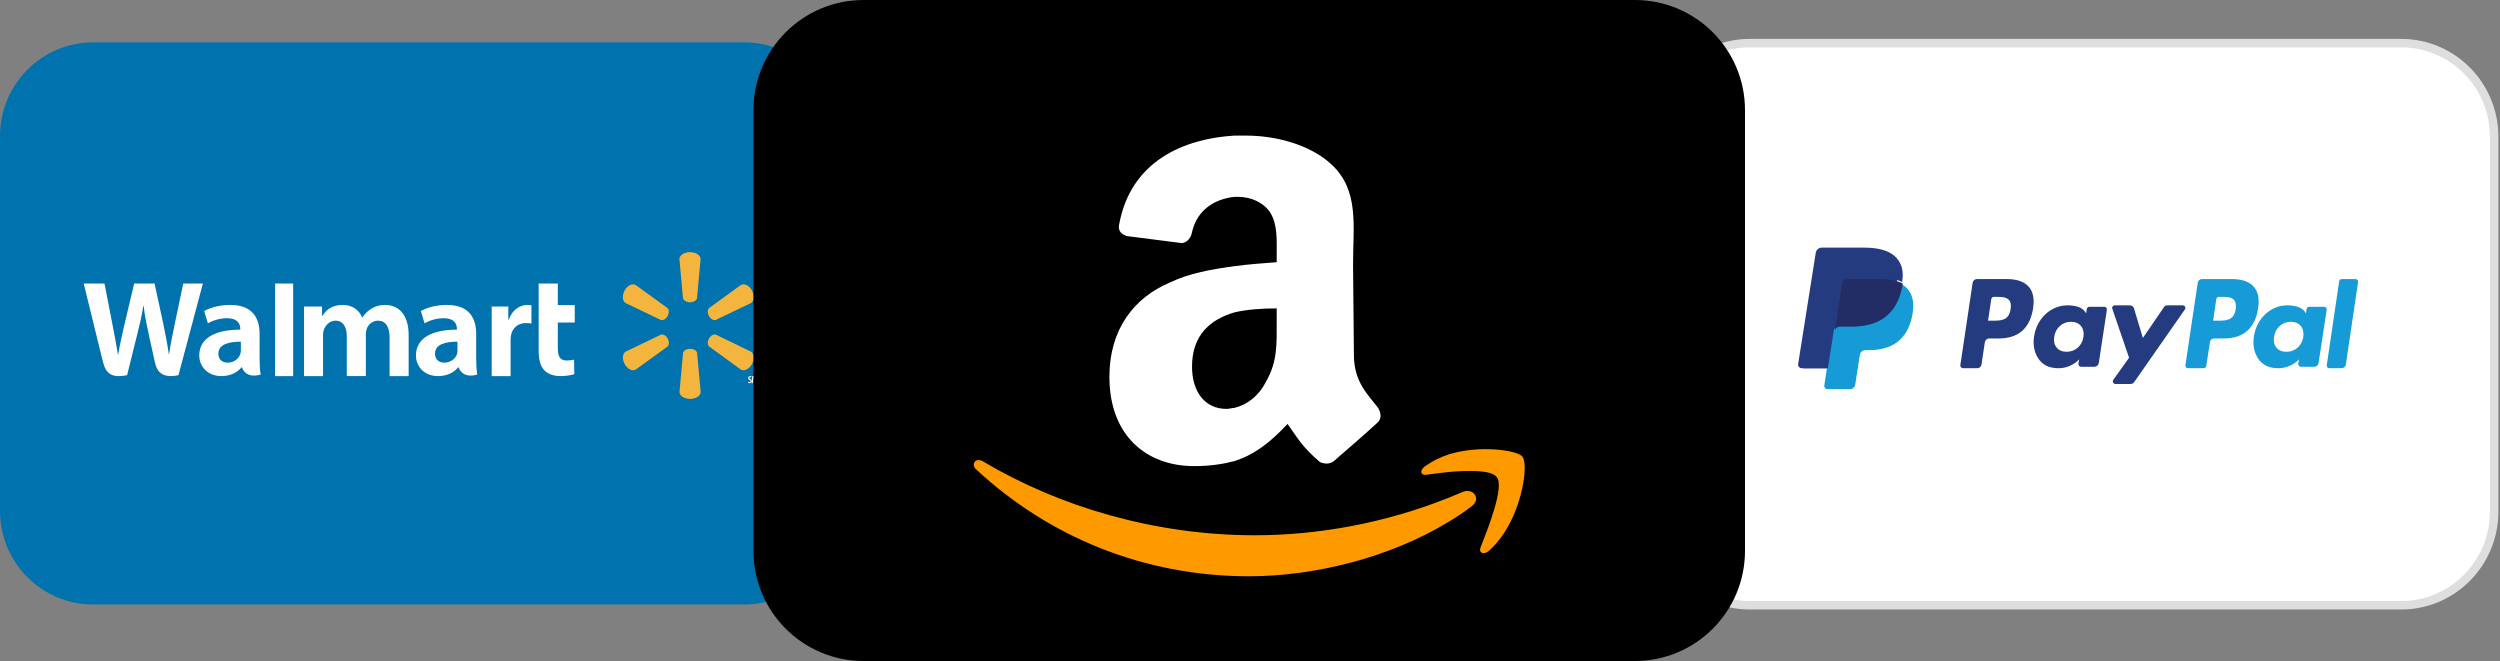 <svg xmlns="http://www.w3.org/2000/svg" viewBox="0 0 295 78" width="295" height="78"><rect x="0" y="0" width="295" height="78" fill="#808080" stroke="none"/><g fill-rule="evenodd"><path fill="#0072ad" d="m87.84 71.33h-76.86c-6.06 0-10.98-4.95-10.98-11.05v-44.22c0-6.11 4.92-11.06 10.98-11.06h76.86c6.06 0 10.97 4.95 10.97 11.06v44.22c0 6.1-4.91 11.05-10.97 11.05"/><path fill="#fff" d="m53.98 41.33c0 .15-.001.3-.05.43-.17.56-.76 1.03-1.5 1.03-.61 0-1.1-.34-1.1-1.06 0-1.11 1.24-1.41 2.65-1.41v1.01m2.21-1.93c0-1.82-.79-3.42-3.47-3.42-1.37 0-2.46.38-3.06.72l.44 1.46c.54-.34 1.41-.61 2.23-.61 1.36-.001 1.58.75 1.58 1.24v.11c-2.96 0-4.83 1-4.83 3.05 0 1.26.95 2.43 2.61 2.43 1.02 0 1.87-.4 2.38-1.04h.05c0 0 .34 1.39 2.2.86-.1-.58-.13-1.2-.13-1.94v-2.86m-46.31-5.94c0 0 1.93 7.86 2.24 9.14.36 1.49 1.01 2.04 2.88 1.67l1.21-4.88c.3-1.21.51-2.07.7-3.3h.04c.14 1.24.33 2.1.59 3.31 0 0 .49 2.21.74 3.37.25 1.16.95 1.9 2.78 1.5l2.88-10.81h-2.32l-.98 4.67c-.27 1.36-.51 2.43-.69 3.67h-.03c-.17-1.23-.38-2.25-.65-3.58l-1.03-4.76h-2.41l-1.1 4.64c-.31 1.41-.6 2.55-.78 3.75h-.03c-.19-1.13-.45-2.56-.72-3.92 0 0-.65-3.32-.87-4.47h-2.45m18.54 7.87c0 .15-.02.3-.06.43-.17.56-.76 1.03-1.49 1.03-.61 0-1.1-.34-1.1-1.06 0-1.11 1.24-1.41 2.65-1.41v1.01m2.21-1.93c0-1.82-.79-3.42-3.47-3.42-1.38 0-2.47.38-3.06.72l.43 1.46c.55-.34 1.41-.61 2.24-.61 1.35-.001 1.58.75 1.58 1.24v.11c-2.97 0-4.84 1-4.84 3.05 0 1.26.96 2.43 2.61 2.43 1.02 0 1.87-.4 2.38-1.04h.05c0 0 .34 1.39 2.21.86-.1-.58-.13-1.2-.13-1.94v-2.86m3.96 2.66v-8.6h-2.13v10.92h2.13v-2.32m28.97-8.6v7.92c0 1.09.22 1.86.68 2.33.4.4 1.07.67 1.87.67.68 0 1.35-.12 1.66-.23l-.03-1.71c-.23.06-.5.1-.87.1-.78 0-1.05-.47-1.05-1.46v-3.02h2v-2.06h-2v-2.54h-2.26m-5.54 2.71v8.21h2.23v-4.21c0-.22.02-.42.05-.6.17-.88.82-1.45 1.77-1.45.26 0 .44.03.64.06v-2.15c-.17-.03-.28-.05-.49-.05-.83 0-1.78.55-2.18 1.74h-.06v-1.55h-1.96m-22.15 0v8.21h2.25v-4.82c0-.22.02-.46.1-.67.19-.48.65-1.05 1.37-1.05.91 0 1.33.76 1.33 1.86v4.68h2.25v-4.88c0-.21.03-.47.09-.66.19-.55.68-1 1.35-1 .92 0 1.36.75 1.36 2.04v4.5h2.25v-4.84c0-2.55-1.3-3.56-2.78-3.56-.65 0-1.16.16-1.63.45-.39.24-.74.57-1.05 1.02h-.03c-.36-.89-1.19-1.47-2.28-1.47-1.4 0-2.03.7-2.41 1.3h-.04v-1.11h-2.13m52.43 8.87c.04.03.1.06.16.06.08 0 .12-.05.12-.11 0-.07-.04-.1-.12-.14-.11-.05-.18-.12-.18-.24 0-.13.09-.23.24-.23.07 0 .12.02.15.04l-.03.12c-.02-.02-.06-.04-.13-.04-.07 0-.1.05-.1.1 0 .06.03.09.12.13.11.05.17.13.17.24 0 .14-.08.25-.25.25-.07 0-.14-.03-.18-.05l.03-.13m1.09-.17c0-.1-.001-.23-.001-.35-.03.1-.06.22-.1.32l-.11.37h-.11l-.11-.36c-.03-.11-.06-.22-.08-.33-.001.11-.001.25-.02.36l-.02.34h-.13l.05-.84h.19l.11.34c.03.09.05.19.07.29.03-.09.05-.2.08-.29l.11-.34h.19l.05.84h-.14l-.02-.35"/><path fill="#f3b53d" d="m81.42 35.67c.43 0 .78-.22.83-.5l.42-4.59c0-.46-.55-.83-1.25-.83-.69 0-1.25.37-1.25.83l.42 4.59c.05.28.41.5.83.5m-2.65 1.63c.21-.37.19-.78-.02-.96l-3.74-2.71c-.39-.23-.97.05-1.3.64-.33.6-.27 1.26.11 1.49l4.14 1.99c.26.1.61-.09.82-.45h-.001m4.88 0c.21.36.56.55.82.45l4.13-1.99c.39-.23.45-.89.12-1.49-.33-.59-.92-.87-1.31-.64l-3.73 2.71c-.22.18-.23.59-.03.96m-2.23 3.86c.43 0 .78.21.83.49l.42 4.6c0 .45-.55.82-1.25.82-.69 0-1.25-.37-1.25-.82l.42-4.6c.05-.28.41-.49.83-.49m2.23-1.21c.21-.36.56-.56.82-.46l4.13 2c.39.23.45.89.12 1.48-.33.59-.92.87-1.31.64l-3.73-2.71c-.22-.18-.23-.59-.03-.95m-4.88 0c.21.36.19.77-.02.95l-3.74 2.71c-.39.23-.97-.04-1.3-.64-.33-.59-.27-1.25.11-1.48l4.14-1.99c.26-.11.61.08.82.45h-.001"/><path stroke="#dedede" fill="#fff" d="m283.34 71.42h-76.86c-6.06 0-10.98-4.95-10.98-11.06v-44.22c0-6.1 4.92-11.05 10.98-11.05h76.86c6.06 0 10.97 4.95 10.97 11.05v44.22c0 6.11-4.91 11.06-10.97 11.06"/><g fill="#253b80"><path d="m236.84 32.93h-3.58c-.24 0-.45.19-.49.45l-1.45 9.71c-.02.19.12.36.3.36h1.71c.24 0 .45-.19.49-.44l.39-2.62c.04-.26.25-.45.49-.45h1.13c2.36 0 3.72-1.21 4.08-3.6.16-1.04 0-1.87-.46-2.44-.51-.63-1.41-.97-2.61-.97m.41 3.55c-.19 1.36-1.17 1.36-2.12 1.36h-.54l.38-2.54c.02-.15.15-.27.29-.27h.25c.65 0 1.25 0 1.57.39.19.23.25.58.17 1.06"/><path d="m248.31 36.2h-1.77c-.15 0-.28.11-.3.27l-.08.51-.12-.19c-.38-.57-1.23-.76-2.08-.76-1.95 0-3.62 1.53-3.94 3.68-.17 1.07.07 2.09.66 2.81.53.66 1.3.93 2.22.93 1.57 0 2.44-1.05 2.44-1.05l-.08.51c-.03.2.11.37.3.37h1.59c.25 0 .47-.19.51-.45l.95-6.26c.03-.2-.11-.37-.3-.37m-2.46 3.56c-.17 1.05-.97 1.75-1.99 1.75-.51 0-.92-.17-1.18-.5-.27-.32-.36-.77-.28-1.28.16-1.04.97-1.76 1.97-1.76.51 0 .91.17 1.18.49.27.33.38.79.3 1.3"/><path d="m257.56 36.03h-1.79c-.17 0-.34.08-.43.22l-2.48 3.63-1.05-3.49c-.07-.22-.27-.36-.5-.36h-1.77c-.21 0-.36.2-.29.4l1.98 5.78-1.86 2.61c-.15.2 0 .49.25.49h1.8c.17 0 .33-.09.42-.23l5.98-8.57c.14-.2 0-.48-.26-.48"/></g><g fill="#179bd7"><path d="m263.4 32.93h-3.58c-.25 0-.45.19-.49.45l-1.45 9.71c-.03.19.11.36.29.36h1.84c.17 0 .32-.13.34-.31l.42-2.75c.03-.26.24-.45.49-.45h1.13c2.36 0 3.72-1.21 4.07-3.6.16-1.04.001-1.87-.46-2.44-.5-.63-1.4-.97-2.6-.97m.41 3.55c-.19 1.36-1.18 1.36-2.13 1.36h-.53l.37-2.54c.03-.15.15-.27.3-.27h.25c.64 0 1.25 0 1.57.39.18.23.24.58.17 1.06"/><path d="m274.24 36.2h-1.76c-.15 0-.28.11-.3.27l-.08.51-.12-.19c-.38-.57-1.24-.76-2.09-.76-1.94 0-3.61 1.53-3.93 3.68-.17 1.07.07 2.09.65 2.81.54.66 1.31.93 2.23.93 1.57 0 2.44-1.05 2.44-1.05l-.08.51c-.03.2.11.37.3.37h1.59c.25 0 .47-.19.5-.45l.96-6.26c.03-.2-.12-.37-.31-.37m-2.45 3.56c-.17 1.05-.97 1.75-1.99 1.75-.51 0-.93-.17-1.19-.5-.26-.32-.36-.77-.27-1.28.16-1.04.97-1.76 1.97-1.76.5 0 .91.17 1.18.49.27.33.37.79.3 1.3"/><path d="m276.02 33.2l-1.46 9.89c-.03.19.11.36.29.36h1.47c.24 0 .45-.19.49-.44l1.44-9.71c.03-.2-.11-.37-.29-.37h-1.65c-.14 0-.27.11-.29.27"/></g><path fill="#253b80" d="m216.06 45.31l.27-1.83-.61-.02h-2.93l2.04-13.48c0-.04.02-.07.05-.1.03-.03.07-.04.11-.04h4.93c1.64 0 2.77.35 3.36 1.06.28.33.45.67.54 1.05.09.4.09.88 0 1.46v.04.37l.27.16c.24.13.42.28.56.45.24.28.39.64.46 1.07.06.43.04.95-.07 1.54-.12.68-.33 1.27-.6 1.75-.26.45-.58.82-.96 1.1-.37.27-.8.48-1.3.61-.47.13-1.02.2-1.61.2h-.39c-.27 0-.54.1-.75.29-.21.18-.34.44-.39.73l-.03.16-.48 3.22-.02.12c-.001.04-.02.05-.03.07-.02.001-.04.02-.05.02h-2.37"/><path fill="#179bd7" d="m224.39 33.55c-.001.1-.03.2-.05.3-.67 3.49-2.96 4.7-5.89 4.7h-1.49c-.36 0-.66.26-.71.62l-.77 4.91-.21 1.4c-.04.23.14.44.37.44h2.65c.31 0 .58-.23.63-.54l.02-.14.5-3.2.03-.18c.05-.31.32-.54.63-.54h.39c2.57 0 4.57-1.06 5.16-4.11.24-1.28.11-2.34-.53-3.09-.2-.23-.44-.42-.73-.57"/><path fill="#222d65" d="m223.84 33.18c-.1-.03-.21-.06-.32-.09-.1-.02-.21-.04-.33-.06-.39-.07-.83-.1-1.29-.1h-3.92c-.1 0-.19.02-.28.06-.18.1-.31.27-.34.49l-.84 5.48-.02.16c.05-.36.35-.63.7-.63h1.47c2.89 0 5.15-1.21 5.81-4.72.02-.11.03-.21.05-.31-.17-.09-.35-.17-.55-.23-.04-.02-.09-.04-.14-.05"/><path fill="#253b80" d="m217.3 33.3c.03-.21.16-.38.34-.46.09-.04.18-.06.27-.06h3.92c.47 0 .9.03 1.29.09.12.02.23.04.33.06.11.03.21.05.31.08.05.02.1.03.15.05.2.06.38.14.54.23.2-1.25 0-2.1-.67-2.86-.75-.85-2.09-1.21-3.81-1.21h-5c-.35 0-.65.25-.71.6l-2.08 13.14c-.04.26.16.49.42.49h3.09l.77-4.89.84-5.26"/><path d="m192.91 78h-91c-7.18 0-13-5.82-13-13v-52c0-7.18 5.82-13 13-13h91c7.18 0 13 5.82 13 13v52c0 7.18-5.82 13-13 13"/><path fill="#f90" d="m115.23 55.43c8.48 7.86 19.65 12.57 32.15 12.57 7.75 0 16.69-2.22 23.59-6.45.92-.55 1.84-1.15 2.69-1.82 1.19-.87.14-2.22-1.05-1.68-.52.2-1.12.47-1.64.67-7.56 3.03-15.51 4.44-22.87 4.44-11.71 0-23.01-3.3-32.15-8.74-.85-.47-1.44.4-.72 1.01m64.68-.4c0-.55-.13-.95-.26-1.15-.59-.74-4.94-1.41-8.68-.27-1.05.34-1.97.81-2.83 1.42-.65.47-.52 1.07.14 1 .72-.13 1.64-.2 2.69-.34 2.3-.19 5-.26 5.65.61.92 1.14-1.05 6.12-1.91 8.27-.26.67.33.94.93.47 2.95-2.55 4.2-7.19 4.27-9.61v-.4"/><path fill="#fff" d="m162.62 48.13c-1.28-1.66-2.86-3.09-2.86-6.28l-.1-10.68c0-4.5.75-8.65-2.5-11.73-2.67-2.49-6.85-3.44-10.11-3.44h-1.39c-5.92.36-12.2 2.96-13.59 10.43-.23.95.47 1.3.93 1.43l6.5.83c.7-.13 1.05-.72 1.16-1.31.59-2.61 2.68-3.91 5-4.15h.47c1.38 0 2.9.6 3.71 1.78.93 1.42.81 3.32.81 4.98v.95c-1.51.12-3.25.23-4.99.47-2.67.36-5.34.83-7.55 1.9-4.3 1.78-7.2 5.57-7.2 11.14 0 7 4.41 10.55 9.99 10.55 1.86 0 3.37-.23 4.76-.59 2.21-.71 4.06-2.01 6.27-4.39 1.28 1.78 1.63 2.61 3.83 4.51.59.24 1.17.24 1.63-.12 1.39-1.19 3.83-3.32 5.11-4.5.58-.48.46-1.19.12-1.78m-16.96 0c-.23 0-.58.12-.93.12-2.55 0-4.07-2.02-4.07-4.98 0-3.8 2.21-5.58 5-6.41 1.51-.35 3.25-.47 4.99-.47v1.42c0 2.73.12 4.87-1.27 7.23-.82 1.66-2.21 2.73-3.72 3.09"/></g></svg>